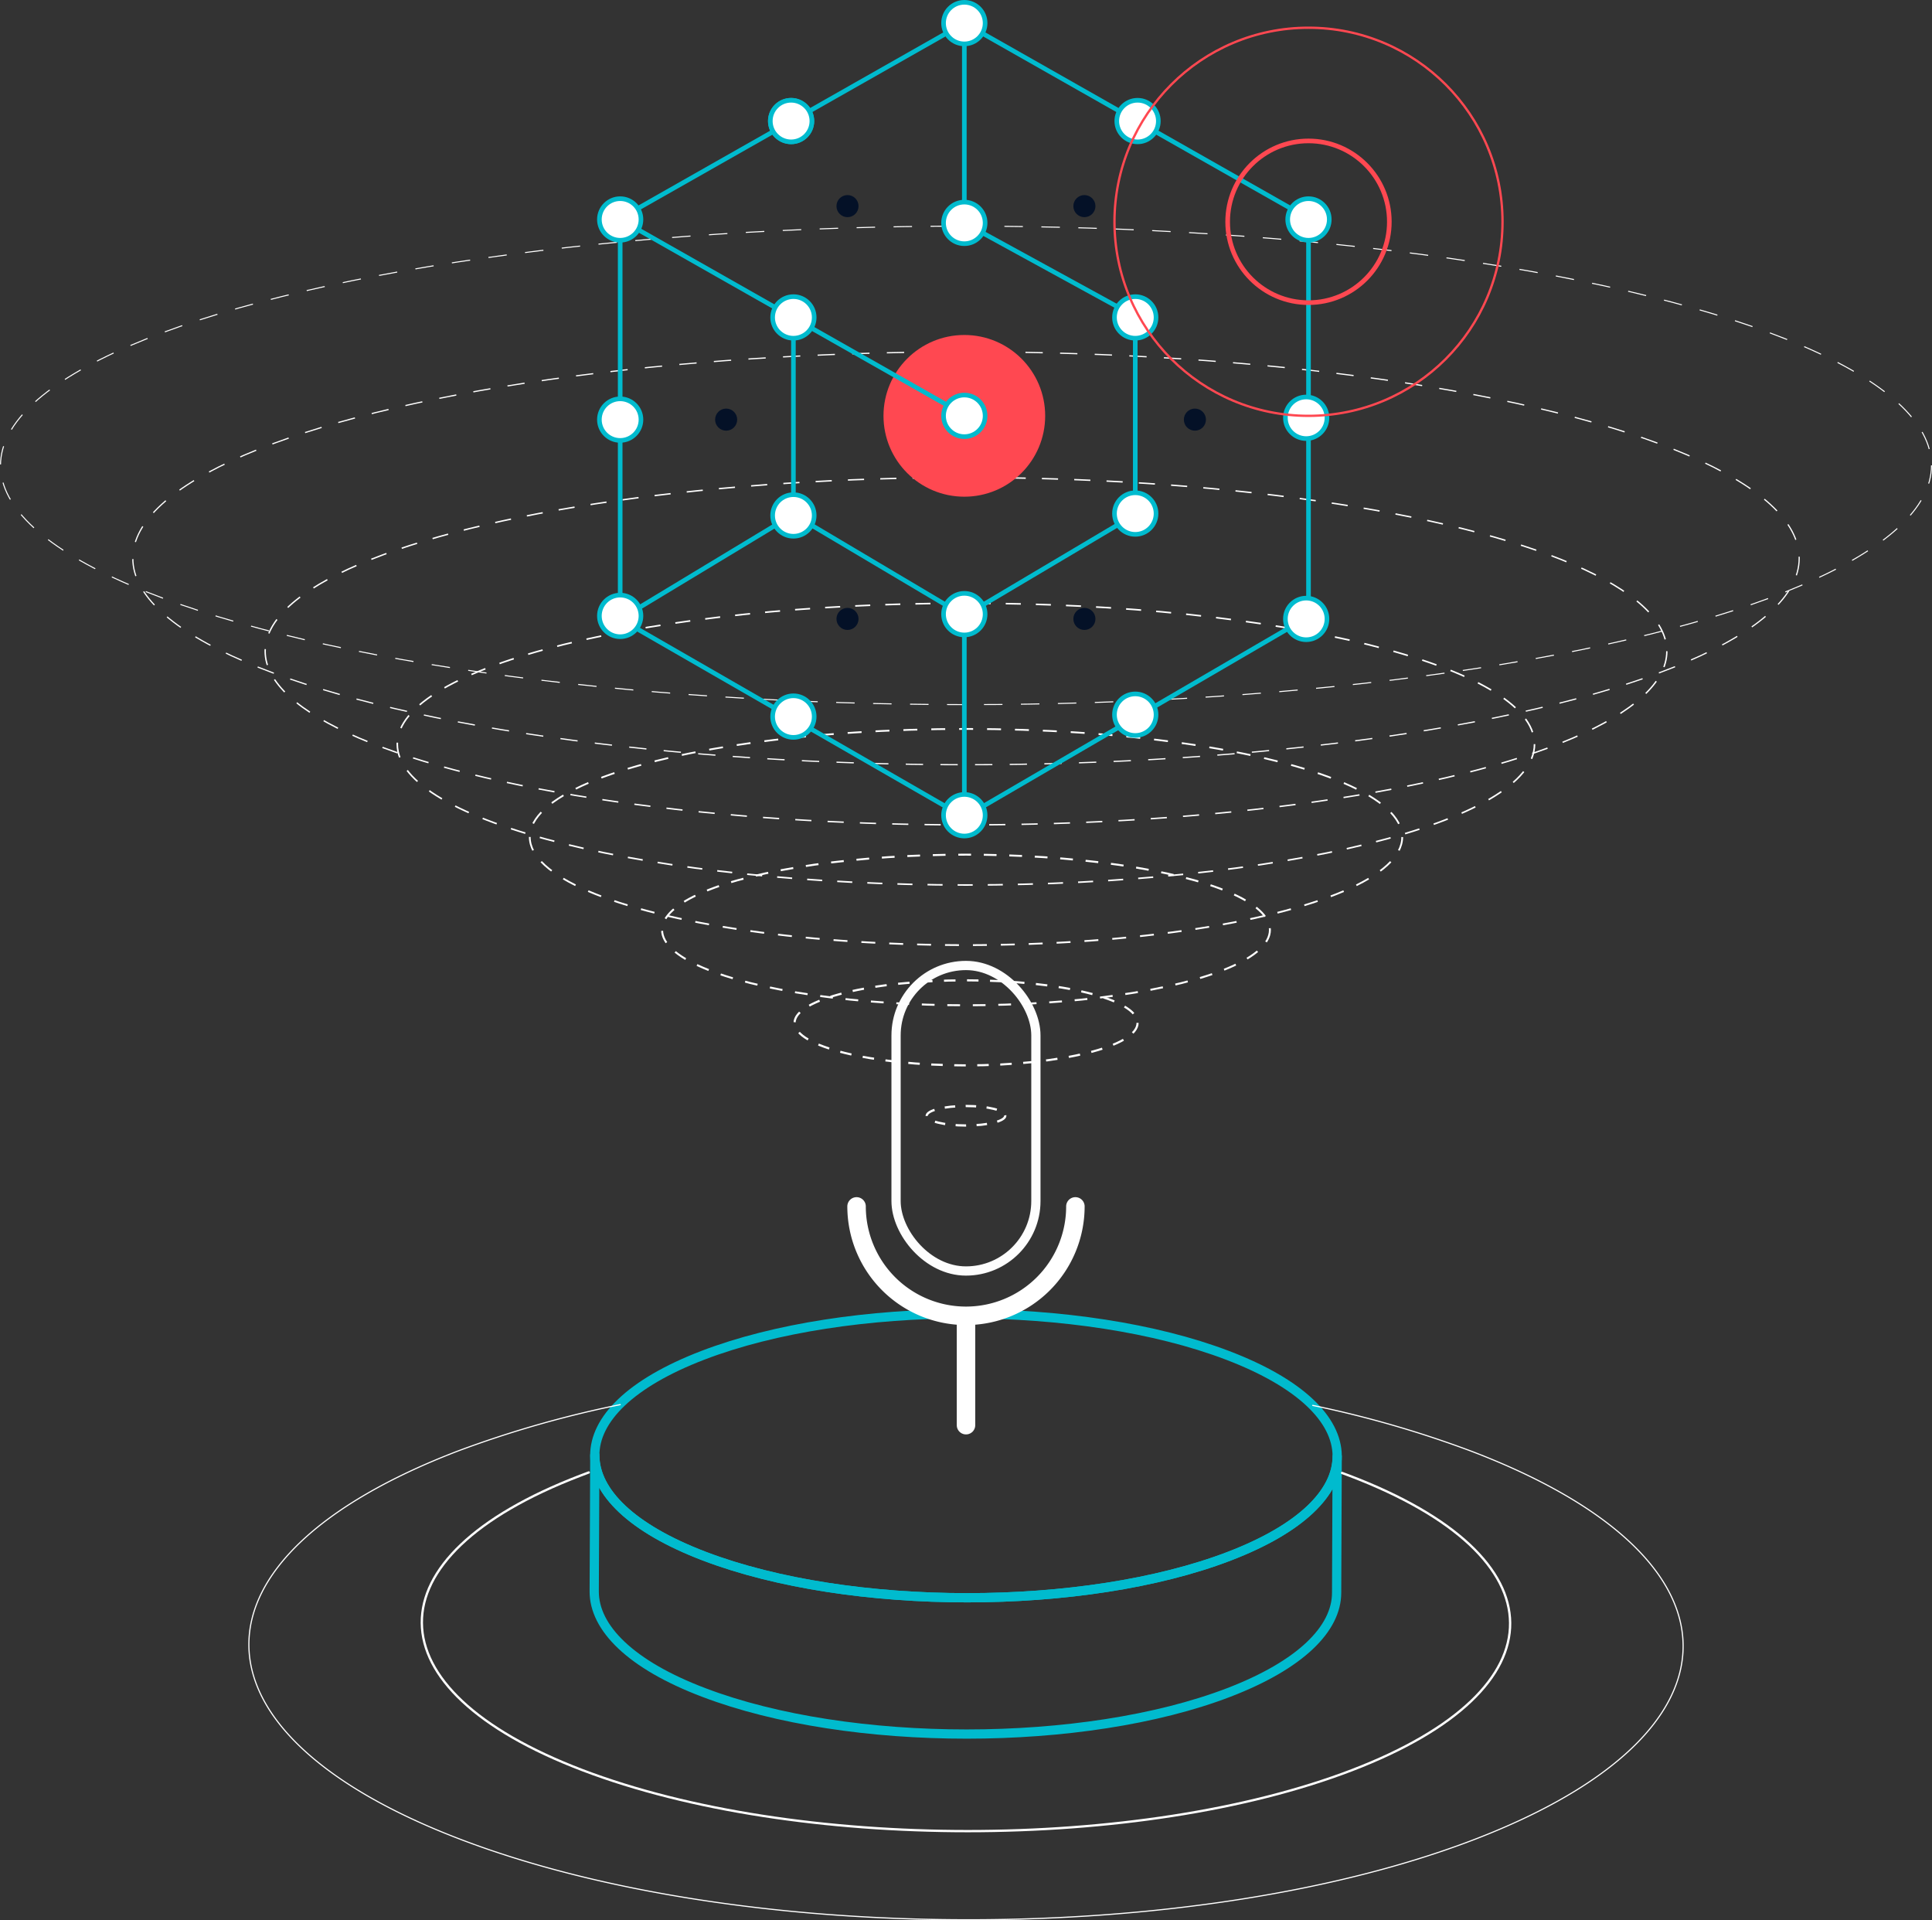 <svg xmlns="http://www.w3.org/2000/svg" viewBox="0 0 418.22 415.58"><rect x="0" y="0" width="418.22" height="415.58" fill="#333333" stroke="none"/><defs><style>.cls-1,.cls-10,.cls-11,.cls-12,.cls-13,.cls-14,.cls-18,.cls-19,.cls-2,.cls-3,.cls-4,.cls-5,.cls-6,.cls-7,.cls-8,.cls-9{fill:none;}.cls-1,.cls-10,.cls-11,.cls-12,.cls-13,.cls-2,.cls-3,.cls-4,.cls-5,.cls-6,.cls-7,.cls-8{stroke:#fff;}.cls-1,.cls-12,.cls-14,.cls-17,.cls-18,.cls-19,.cls-2,.cls-3,.cls-4,.cls-5,.cls-6,.cls-7,.cls-8{stroke-miterlimit:10;}.cls-1{stroke-width:0.22px;stroke-dasharray:4 4;}.cls-2{stroke-width:0.26px;stroke-dasharray:3.75 3.75;}.cls-3{stroke-width:0.3px;stroke-dasharray:3.5 3.5;}.cls-4{stroke-width:0.34px;stroke-dasharray:3.26 3.26;}.cls-5{stroke-width:0.38px;stroke-dasharray:3.02 3.02;}.cls-6{stroke-width:0.42px;stroke-dasharray:2.76 2.76;}.cls-7{stroke-width:0.46px;stroke-dasharray:2.49 2.49;}.cls-8{stroke-width:0.49px;stroke-dasharray:2.27 2.27;}.cls-14,.cls-17,.cls-9{stroke:#00bbce;}.cls-10,.cls-11,.cls-13,.cls-9{stroke-linecap:round;stroke-linejoin:round;}.cls-12,.cls-9{stroke-width:2px;}.cls-10,.cls-19{stroke-width:0.5px;}.cls-11{stroke-width:0.25px;}.cls-12{opacity:0.99;}.cls-13{stroke-width:4px;}.cls-15{fill:#ff4851;}.cls-16{fill:#041127;}.cls-17{fill:#fff;}.cls-18,.cls-19{stroke:#ff4851;}</style></defs><title>Asset 1</title><g id="Layer_2" data-name="Layer 2"><g id="Icons_and_Form_Fields" data-name="Icons and Form Fields"><ellipse class="cls-1" cx="209.11" cy="100.72" rx="209" ry="51.78"/><ellipse class="cls-2" cx="209.11" cy="120.83" rx="180.36" ry="44.68"/><ellipse class="cls-3" cx="209.11" cy="140.94" rx="151.71" ry="37.59"/><path class="cls-4" d="M332.18,161.05c0,16.84-55.1,30.49-123.07,30.49S86,177.89,86,161.05s55.1-30.49,123.07-30.49S332.18,144.21,332.18,161.05Z"/><ellipse class="cls-5" cx="209.11" cy="181.16" rx="94.43" ry="23.4"/><ellipse class="cls-6" cx="209.11" cy="201.27" rx="65.79" ry="16.3"/><path class="cls-7" d="M246.25,221.38c0,5.08-16.63,9.2-37.14,9.2S172,226.46,172,221.38s16.63-9.21,37.14-9.21S246.25,216.29,246.25,221.38Z"/><ellipse class="cls-8" cx="209.11" cy="241.48" rx="8.5" ry="2.11"/><path class="cls-9" d="M265.74,293.34c31.48,12,31.65,31.46.37,43.46s-82.16,12-113.64,0-31.64-31.46-.36-43.46S234.26,281.33,265.74,293.34Z"/><path class="cls-9" d="M289.46,315.22l-.12,29.49c0,7.82-7.82,15.62-23.35,21.59-31.28,12-82.16,12-113.65,0-15.84-6-23.74-14-23.71-21.88l.13-29.49c0,7.91,7.87,15.84,23.71,21.87,31.48,12,82.36,12,113.64,0C281.65,330.84,289.43,323,289.46,315.22Z"/><path class="cls-10" d="M290.52,318.79c.54.19,1.08.4,1.61.6,46.15,17.59,46.39,46.12.54,63.72s-120.44,17.6-166.59,0S79.7,337,125.55,319.4c.63-.25,1.26-.48,1.9-.72"/><path class="cls-11" d="M284.17,304.17a232.55,232.55,0,0,1,34.35,9.92c60.82,23.18,61.14,60.78.71,84s-158.72,23.19-219.54,0-61.12-60.78-.69-84A233.16,233.16,0,0,1,134.26,304"/><rect class="cls-12" x="193.97" y="208.96" width="30.27" height="66.12" rx="15.14" ry="15.14"/><path class="cls-13" d="M232.79,261.1a23.68,23.68,0,0,1-23.68,23.68h0a23.69,23.69,0,0,1-23.69-23.68"/><line class="cls-13" x1="209.11" y1="286.12" x2="209.11" y2="308.45"/><polyline class="cls-14" points="134.25 47.5 134.25 133.99 208.75 176.87 283.25 133.47 283.25 47.5"/><polyline class="cls-14" points="171.75 111.34 208.75 133.3 245.75 111.34 245.75 68.5 208.75 48.24 208.75 5"/><circle class="cls-15" cx="208.75" cy="90" r="17.5"/><circle class="cls-16" cx="183.46" cy="44.61" r="2.39"/><circle class="cls-16" cx="234.74" cy="44.61" r="2.39"/><circle class="cls-16" cx="183.46" cy="133.95" r="2.39"/><circle class="cls-16" cx="157.19" cy="90.82" r="2.39"/><circle class="cls-16" cx="258.66" cy="90.82" r="2.39"/><circle class="cls-16" cx="234.74" cy="133.95" r="2.39"/><line class="cls-14" x1="208.25" y1="89.5" x2="134.25" y2="47.5"/><line class="cls-14" x1="134.75" y1="47" x2="208.75" y2="5"/><line class="cls-14" x1="282.75" y1="47" x2="208.75" y2="5"/><circle class="cls-17" cx="208.75" cy="5" r="4.5"/><circle class="cls-17" cx="208.75" cy="48.24" r="4.5"/><circle class="cls-17" cx="134.25" cy="47.5" r="4.5"/><circle class="cls-17" cx="171.25" cy="26.2" r="4.5"/><circle class="cls-17" cx="171.25" cy="26.2" r="4.5"/><circle class="cls-17" cx="283.25" cy="47.5" r="4.5"/><circle class="cls-17" cx="246.25" cy="26.2" r="4.5"/><circle class="cls-17" cx="208.75" cy="90" r="4.5"/><polyline class="cls-14" points="134.25 133.99 171.75 111.34 171.75 68.7"/><circle class="cls-17" cx="171.75" cy="68.7" r="4.5"/><circle class="cls-17" cx="134.25" cy="90.82" r="4.5"/><circle class="cls-17" cx="134.25" cy="133.3" r="4.5"/><circle class="cls-17" cx="171.75" cy="111.56" r="4.5"/><circle class="cls-17" cx="171.75" cy="155.09" r="4.5"/><line class="cls-14" x1="208.75" y1="133.3" x2="208.75" y2="176.87"/><circle class="cls-17" cx="208.75" cy="132.92" r="4.5"/><circle class="cls-17" cx="208.75" cy="176.44" r="4.5"/><circle class="cls-17" cx="245.75" cy="111.15" r="4.5"/><circle class="cls-17" cx="245.75" cy="154.68" r="4.5"/><circle class="cls-17" cx="282.75" cy="90.42" r="4.5"/><circle class="cls-17" cx="245.75" cy="68.7" r="4.5"/><circle class="cls-17" cx="282.75" cy="133.95" r="4.5"/><circle class="cls-18" cx="283.25" cy="48" r="17.5"/><circle class="cls-19" cx="283.25" cy="48" r="42"/></g></g></svg>